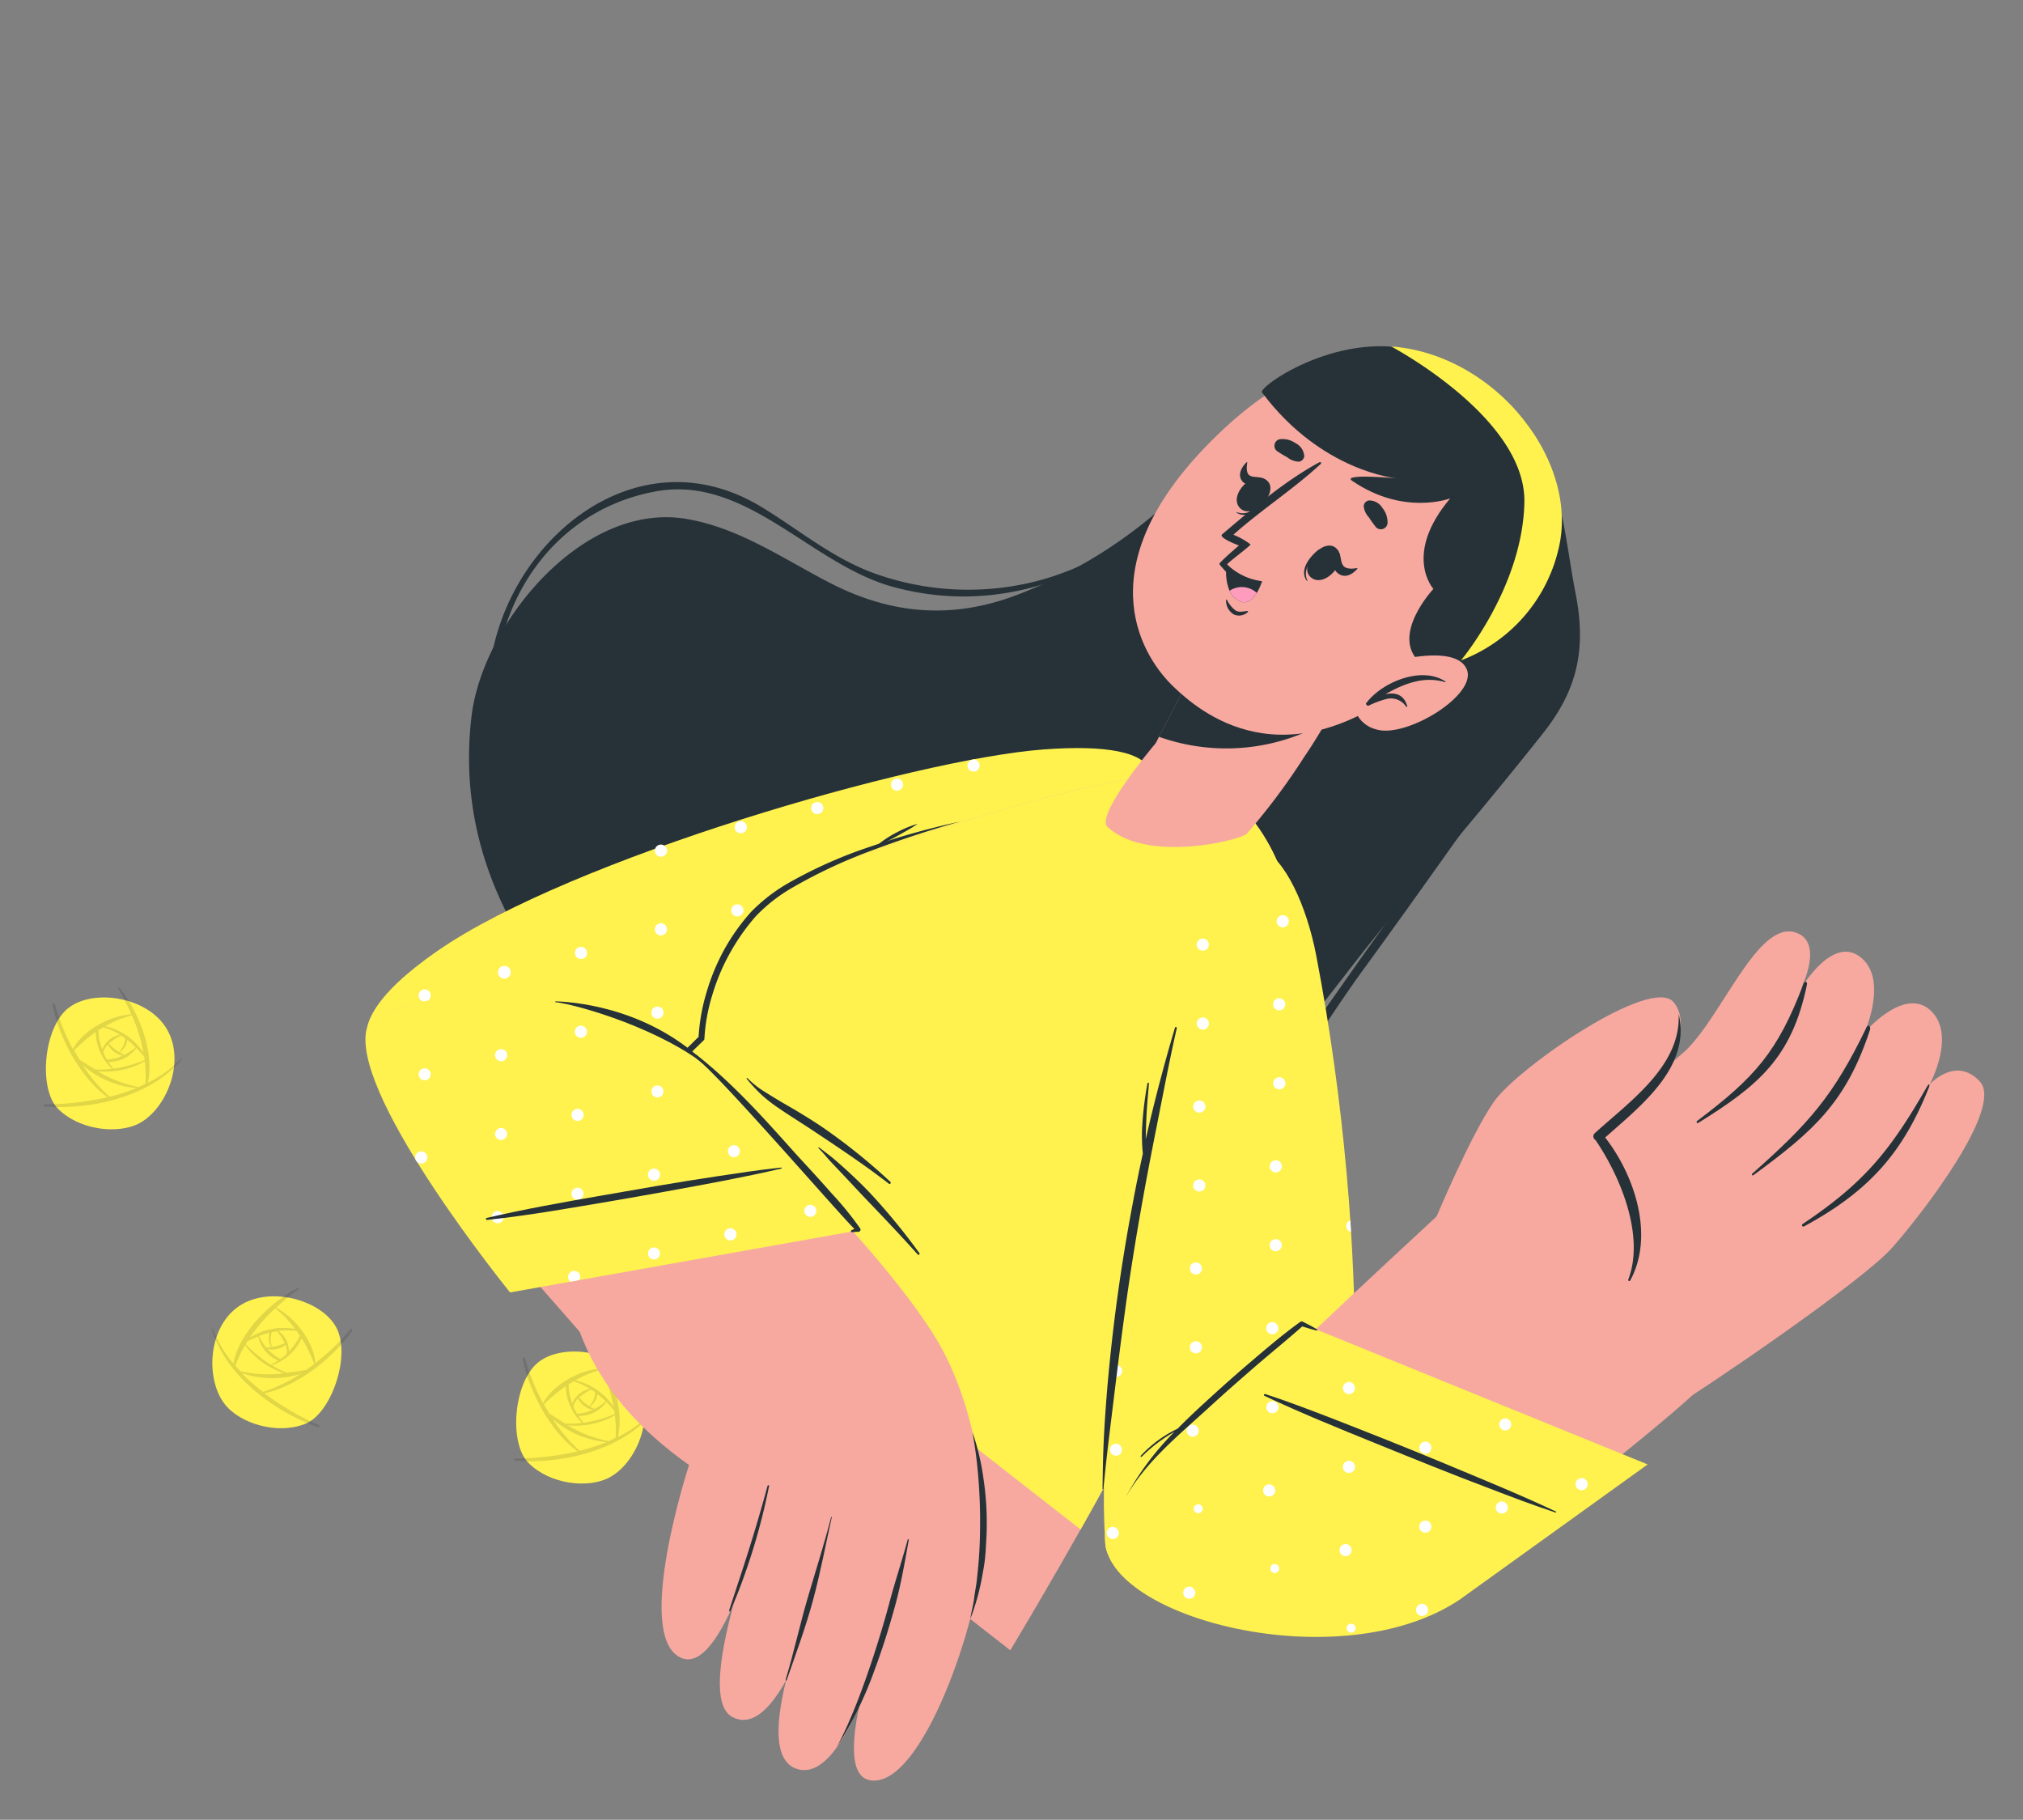 <svg xmlns="http://www.w3.org/2000/svg" width="789.053" height="709.747" viewBox="0 0 789.053 709.747">
    <rect x="0" y="0" width="789.053" height="709.747" fill="#808080" stroke="none"/>
    <defs>
        <style>
            .cls-1{fill:#263238}.cls-2{fill:#f7a9a0}.cls-3{fill:#fff24f}.cls-4{fill:#fff}.cls-5{opacity:.12}
        </style>
    </defs>
    <g id="freepik--Character--inject-720" transform="rotate(38 540.838 380.638)">
        <path id="Path_1462" d="M481.862 362.1c-1.418 46.468 4.676 102.445-18.388 144.894-18.046 33.2-52.195 53.876-86.842 66.169-76.177 27.03-179.752 23.4-225.9-53.692-18.388-30.812-17.284-91.938 18.6-111.665 18.388-10.061 39.4-11.111 59.786-14.973 26.741-5.043 46.757-18.388 60.705-41.766 27.293-45.706 25.217-80.853 33.649-131.892 1.6-9.456 4.544-18.677 14.579-26.005a65.249 65.249 0 0 1 31.749-14.606 65.04 65.04 0 0 1 31.522-2.784c22.564 4.1 42.817 26.767 59.418 41.162s23.956 29.052 23.641 51.512c-.181 31.232-1.573 62.438-2.519 93.646z" class="cls-1" transform="translate(46.247 .679)"/>
        <path id="Path_1463" d="M367.347 334.06c-1.418-42.712-3.7-85.292-5.7-127.951a.2.2 0 1 0-.394 0c.6 35.147.762 70.267 1.839 105.413 1.051 34.437 4.492 69.768 2.627 104.205-4.413 77.254-86.133 102.629-151.461 93.856-2.968-.394-3.257 4.387-.236 4.676 57.579 5.91 127.925-8.563 150.122-69.952 12.056-33.597 4.385-75.285 3.203-110.247z" class="cls-1" transform="translate(164.834 50.993)"/>
        <path id="Path_1464" d="M331.606 190.7a.657.657 0 0 0-1.287 0c-5.254 42.292-7.224 91.938-34.148 127.19a108.171 108.171 0 0 1-52.247 36.775c-16.418 5.254-33.36 4.544-50.277 6.567-66.09 7.88-73.55 95.747-28.685 133.652.919.788 2.338-.788 1.418-1.655-31.285-29.079-38.614-78.174-8.747-111.534 23.956-26.767 65.145-14.553 96.036-27.634 64.015-27.113 74.549-101.661 77.937-163.361z" class="cls-1" transform="translate(42.336 25.401)"/>
        <path id="Path_1465" d="M300.656 272.709c-68.638 69.584-154.981 215.976-138.905 245.632 17.941 33.071 113.53-64.488 113.163-70.188-.289-4.308 33.36-93.225 58.867-157.9s-16.13-34.853-33.125-17.544z" class="cls-2" transform="translate(80.09 123.665)"/>
        <path id="Path_1466" d="M276.9 448.814c2.942-9.509 48.7-126.743 61.782-163.834s.946-48.543-36.407-14.579-119.26 147.391-137.936 207.518c-18.02 58 11.847 58 51.249 31.259 32.257-21.778 61.312-60.364 61.312-60.364z" class="cls-3" transform="translate(78.736 123.004)"/>
        <path id="Path_1467" d="M337.53 256.76a15.152 15.152 0 0 1-.236 2.1 2.391 2.391 0 0 1-1.97 1.024 2.338 2.338 0 1 1 2.206-3.126zm-77.885 49.069a2.364 2.364 0 1 0 2.338 2.338 2.338 2.338 0 0 0-2.338-2.338zm37.826 0a2.364 2.364 0 1 0 2.364 2.338 2.338 2.338 0 0 0-2.364-2.338zm-18.913-24.245a2.364 2.364 0 1 0 2.364 2.338 2.338 2.338 0 0 0-2.364-2.338zm37.852 0a2.364 2.364 0 1 0 2.338 2.338 2.338 2.338 0 0 0-2.338-2.338zm-94.565 74.864a2.364 2.364 0 1 0 2.338 2.338 2.338 2.338 0 0 0-2.364-2.338zm37.826 0a2.364 2.364 0 1 0 2.338 2.338 2.338 2.338 0 0 0-2.364-2.338zm37.826 0a2.364 2.364 0 1 0 2.364 2.338 2.338 2.338 0 0 0-2.39-2.338zM240.758 332.2a2.364 2.364 0 1 0 2.338 2.338 2.338 2.338 0 0 0-2.364-2.338zm37.826 0a2.364 2.364 0 1 0 2.364 2.338 2.338 2.338 0 0 0-2.39-2.338zm-56.765 74.811a2.364 2.364 0 1 0 2.338 2.338 2.338 2.338 0 0 0-2.338-2.338zm37.826 0a2.364 2.364 0 1 0 2.338 2.338 2.338 2.338 0 0 0-2.338-2.338zm-56.739-24.191a2.364 2.364 0 1 0 2.364 2.338 2.338 2.338 0 0 0-2.364-2.338zm37.852 0a2.364 2.364 0 1 0 2.338 2.338 2.338 2.338 0 0 0-2.364-2.338zm37.826 0a2.364 2.364 0 1 0 2.364 2.338 2.338 2.338 0 0 0-2.39-2.338zm-94.564 74.864a2.481 2.481 0 1 1-.053 0zm37.852 0a2.4 2.4 0 1 1-.053 0zm-18.965-24.245a2.364 2.364 0 1 0 2.364 2.338 2.338 2.338 0 0 0-2.364-2.338zm37.852 0a2.364 2.364 0 1 0 2.338 2.338 2.338 2.338 0 0 0-2.364-2.338zM183.993 508.3a2.437 2.437 0 1 1-.026 0zm-18.913-24.243a2.364 2.364 0 1 0 2.338 2.338 2.338 2.338 0 0 0-2.364-2.338zm37.826 0a2.364 2.364 0 1 0 2.364 2.338 2.338 2.338 0 0 0-2.364-2.338z" class="cls-4" transform="translate(84.798 131.208)"/>
        <path id="Path_1468" d="M193.53 561.519l6.856-41.109 9.85-72.946s-23.195-40.505-9.745-69.558c6.8-14.736 66.406-106.228 91.465-124.615 23.641-17.1 57.79 1.208 70.451 14.579 49.016 51.59 72.132 154.036 89.732 293.571z" class="cls-2" transform="translate(134.969 116.816)"/>
        <path id="Path_1469" d="M200.406 507.5l8.117-60.022s-23.195-40.505-9.745-69.584c6.8-14.736 66.406-106.228 91.465-124.615 23.641-17.074 57.79 1.208 70.451 14.6 42.449 44.656 65.486 127.5 82.324 239.538z" class="cls-3" transform="translate(136.682 116.823)"/>
        <path id="Path_1470" d="M277.833 323.007a231.486 231.486 0 0 0-34.411-.447c-5.674.42-11.321 1.1-16.969 1.918-2.811.394-5.621.709-8.458 1a35.886 35.886 0 0 1-8.879 0 .21.21 0 1 0 0 .394 63.227 63.227 0 0 0 8.327 1.34 60.6 60.6 0 0 0 8.169 0c5.779-.368 11.532-1.025 17.311-1.445 11.637-.893 23.273-1.76 34.963-1.812a.474.474 0 0 0-.052-.946z" class="cls-1" transform="translate(159.862 240.064)"/>
        <path id="Path_1471" d="M279.841 333.358a249.751 249.751 0 0 0-27.687-6.3c-4.676-.788-9.351-1.261-14.08-1.655-2.259-.184-4.518-.315-6.777-.42s-4.991 0-7.486 0c-.263 0-.342.368 0 .394 2.338.236 4.649.841 6.961 1.208l6.987 1.051c4.676.709 9.351 1.471 14.027 2.154 9.351 1.34 18.677 2.758 27.975 4.413a.424.424 0 0 0 .08-.845z" class="cls-1" transform="translate(183.859 244.633)"/>
        <path id="Path_1472" d="M199.5 475.531c1.313-12.188 2.627-24.4 4.177-36.565s2.889-24.377 4.518-36.539l.236.867a74.384 74.384 0 0 1-8.537-16 83.163 83.163 0 0 1-4.833-17.416 80.22 80.22 0 0 1-.788-18.1 66.7 66.7 0 0 1 4.466-17.573 177.989 177.989 0 0 1 16.838-31.522A299.092 299.092 0 0 1 236.8 273.95c-7.066 9.562-13.686 19.465-19.885 29.578a200.675 200.675 0 0 0-16 31.522 63.2 63.2 0 0 0-4.15 16.943 82.82 82.82 0 0 0 .867 17.468 80.326 80.326 0 0 0 4.544 16.943 71.267 71.267 0 0 0 8.091 15.5l.263.394v.447c-1.629 12.162-3.546 24.272-5.254 36.434s-3.808 24.242-5.776 36.352z" class="cls-1" transform="translate(135.857 161.695)"/>
        <path id="Path_1473" d="M202.77 295.932a21.382 21.382 0 0 1 .972-4.807 41.645 41.645 0 0 1 1.707-4.571c.657-1.471 1.34-2.942 2.128-4.36a37.484 37.484 0 0 1 2.627-4.124c-1 3.126-2.285 6.068-3.546 9.01s-2.658 5.831-3.888 8.852z" class="cls-1" transform="translate(150 168.397)"/>
        <path id="Path_1477" d="M172.563 407.7c5.254-10.9 0-30.392-13.738-35.987s-32.441 5.017-35.488 17.022 10.087 32.073 20.857 33.518c12.031 1.521 24.482-6.543 28.369-14.553z" class="cls-3" transform="translate(20.051 318.234)"/>
        <path id="Path_1478" d="M120.953 391.559c9.745 8.353 25.927 15.761 39.166 15.209A108.625 108.625 0 0 1 142.571 424a.435.435 0 0 0 .5.709c15.183-10.113 30.129-28.4 30.786-47.282 0-.263-.341-.263-.368 0a49.253 49.253 0 0 1-4.439 15.262c-5.254-11.3-20.121-19.78-31.522-22.459a.291.291 0 1 0-.184.552 106.124 106.124 0 0 1 10.218 4.781c-6.3 5.569-11.059 16.418-9.64 24.745a88.081 88.081 0 0 1-16.286-9.483c-.342-.396-1.13.366-.683.734zm39.747 14.552a62.1 62.1 0 0 1-16-3.257 36.932 36.932 0 0 0 22.118-5.832 77.482 77.482 0 0 1-6.118 9.089zm7.88-12.556c-.42.867-.867 1.707-1.34 2.627a49.016 49.016 0 0 1-16.391 4.965 30.891 30.891 0 0 0 12.11-14.342 48.591 48.591 0 0 1 5.621 6.751zm-5.937-7.145a52.223 52.223 0 0 1-7.543 10.19c-1.077-.236-2.128-.552-3.178-.893a13.134 13.134 0 0 0 5.254-10.98c1.471.184 2.968.447 4.492.762zm-11.19-2a11.559 11.559 0 0 1 1.156 2.443 12.135 12.135 0 0 1 .289 3.231 14.579 14.579 0 0 1-5.254-.21 24.14 24.14 0 0 1 1.812-5.254 10.986 10.986 0 0 1 2-.21zm.972 0a35.424 35.424 0 0 1 4.387.263 25.766 25.766 0 0 1-1.681 5.1l-2.023.289a6.619 6.619 0 0 0-.683-5.648zm2.39 5.963a17.31 17.31 0 0 1-3.888 4.965 29.989 29.989 0 0 1-2.811-1.287 7.434 7.434 0 0 1-.552-3.625 8.458 8.458 0 0 0 7.25-.052zm-6.83-14.631a66.882 66.882 0 0 1 12.5 8.695 24.587 24.587 0 0 0-18.1 1.051 40.663 40.663 0 0 1 5.598-9.743zm-5.91 10.507a29.632 29.632 0 0 1 6.882-1.707 9.509 9.509 0 0 0-1.97 8.747 21.355 21.355 0 0 1-5.726-4.886c.263-.683.552-1.392.814-2.1zm-1.208 3.31a20.148 20.148 0 0 0 13.817 7.381 36.408 36.408 0 0 1-4.965 4.229c-2.312.315-4.7.525-7.224.762-1.287-.5-2.627-1-3.861-1.55a57.784 57.784 0 0 1 2.233-10.77z" class="cls-5" transform="translate(16.683 318.298)"/>
        <path id="Path_1479" d="M259.969 406.169c5.254-10.927 0-30.392-13.738-36.013s-32.467 5.044-35.514 17.022 10.113 32.1 21.014 33.492c11.978 1.496 24.35-6.384 28.238-14.501z" class="cls-3" transform="translate(162.201 315.692)"/>
        <path id="Path_1480" d="M208.352 390.009c9.745 8.327 25.9 15.761 39.166 15.209a108.615 108.615 0 0 1-17.547 17.232.436.436 0 0 0 .5.709c15.183-10.113 30.129-28.422 30.786-47.282a.184.184 0 1 0-.368 0 49.462 49.462 0 0 1-4.439 15.262c-5.254-11.3-20.121-19.78-31.522-22.459a.291.291 0 0 0-.184.552 102.907 102.907 0 0 1 10.218 4.781c-6.3 5.569-11.059 16.391-9.64 24.718a86.528 86.528 0 0 1-16.286-9.457c-.474-.395-1.13.341-.684.735zm39.691 14.553a61.936 61.936 0 0 1-16-3.283 36.434 36.434 0 0 0 22.091-5.832 72.483 72.483 0 0 1-6.094 9.115zm7.88-12.556c-.42.867-.867 1.707-1.34 2.627a49.016 49.016 0 0 1-16.391 4.965 30.891 30.891 0 0 0 12.11-14.342 45.757 45.757 0 0 1 5.674 6.751zm-5.963-7.171a50.485 50.485 0 0 1-7.513 10.218 27.364 27.364 0 0 1-3.178-.919 13.134 13.134 0 0 0 5.254-10.98 42.477 42.477 0 0 1 4.492.788zm-11.164-1.97a13.134 13.134 0 0 1 1.156 2.443 12.055 12.055 0 0 1 .289 3.231 14.578 14.578 0 0 1-5.254-.236 25.087 25.087 0 0 1 1.813-5.254 11.4 11.4 0 0 1 2.049-.184zm.972 0a41.342 41.342 0 0 1 4.387.263 23.64 23.64 0 0 1-1.707 5.1 17.515 17.515 0 0 0-2 .315 6.7 6.7 0 0 0-.63-5.7zm2.39 5.989a17.681 17.681 0 0 1-3.888 4.965 29.935 29.935 0 0 1-2.811-1.287 7.487 7.487 0 0 1-.552-3.625 8.458 8.458 0 0 0 7.3-.079zm-6.83-14.631a66.748 66.748 0 0 1 12.5 8.669 24.586 24.586 0 0 0-18.1 1.077 40.662 40.662 0 0 1 5.648-9.772zm-5.91 10.507a28.37 28.37 0 0 1 6.882-1.707 9.509 9.509 0 0 0-1.97 8.747 21.015 21.015 0 0 1-5.648-4.886zm-1.208 3.31a20.253 20.253 0 0 0 13.817 7.381 38.351 38.351 0 0 1-4.965 4.229c-2.312.289-4.7.525-7.224.736h-.131c-1.287-.473-2.627-.972-3.861-1.524a57.293 57.293 0 0 1 2.417-10.8z" class="cls-5" transform="translate(158.839 315.776)"/>
        <path id="Path_1485" d="M190.666 441.557c-11.847-2.5-23.956-18.677-20.016-32.914s23.878-22.564 35.225-17.6 19.176 27.66 13.659 37.038c-6.146 10.455-20.147 15.341-28.868 13.476z" class="cls-3" transform="translate(96.513 349.835)"/>
        <path id="Path_1486" d="M211.905 389.4a86.684 86.684 0 0 1-2.627 18.677c-5.7-6.226-17.153-9.115-25.427-7.565a103.771 103.771 0 0 1 2.5-10.98.3.3 0 1 0-.552-.21c-4.886 10.639-7.355 27.686-1.576 38.667a48.751 48.751 0 0 1-14.789-5.858c-.21 0-.42.184-.236.315 15.34 11.085 38.982 10.507 56.266 4.7.473-.158.21-.919-.263-.814a109.532 109.532 0 0 1-24.35 3.284c8.537-10.166 12.609-27.476 12-40.243.049-.6-.919-.548-.946.027zm-22.748 39.4a36.776 36.776 0 0 0 18.177-13.9 62.23 62.23 0 0 1-7.224 14.631 72.4 72.4 0 0 1-10.954-.657zm-5.779-9.325a30.918 30.918 0 0 0 18.755-.762 48.749 48.749 0 0 1-14 9.9l-2.811-.5a47.277 47.277 0 0 1-1.944-8.563zm-.184-1.786c.683-1.418 1.392-2.758 2.154-4.045a13.134 13.134 0 0 0 11.873 2.627 28.388 28.388 0 0 1-1.235 3.047 51.086 51.086 0 0 1-12.661-.289c-.079-.368-.079-.814-.131-1.261zm6.62-10.218a24.477 24.477 0 0 1 5.254 1.839 15.286 15.286 0 0 1-3.021 4.255 11.139 11.139 0 0 1-2.364-2.206 10 10 0 0 1-1.235-2.417 4.866 4.866 0 0 0 1.366-1.467zm2.154 6.252l-1.471 1.392a24.986 24.986 0 0 1-5.07-1.786 38.505 38.505 0 0 1 2.5-3.625 6.593 6.593 0 0 0 4.124 4.124zm3.678-4.15a7.226 7.226 0 0 1 2.627 2.627 20.151 20.151 0 0 1-.709 3.021 17.549 17.549 0 0 1-6.3 0 8.327 8.327 0 0 0 4.466-5.543zm-.736-7.119a24.482 24.482 0 0 0-11.9 13.633 66.955 66.955 0 0 1 .788-15.183 39.112 39.112 0 0 1 11.269 1.655zm3.047.919a21.381 21.381 0 0 1 .368 7.539 9.43 9.43 0 0 0-8.143-3.809 29.129 29.129 0 0 1 5.569-4.387zm11.19 5.254c-.341 1.366-.736 2.627-1.13 3.993h-.131c-1.707 1.865-3.362 3.6-5.017 5.254a38 38 0 0 1-6.409 1.313 20.069 20.069 0 0 0 2.627-15.419 57.089 57.089 0 0 1 10.139 4.912z" class="cls-5" transform="translate(95.264 348.77)"/>
        <path id="Path_1487" d="M161.188 396.449c15.446 22.118 57.5 26.268 162.441 46.888 14.5 2.837 62.045-94.223 46.783-98.032-19.333-4.833-95.379-19.386-101.079-19.754-48.044-3.073-118.626 55.925-108.145 70.898z" class="cls-2" transform="translate(80.653 245.452)"/>
        <path id="Path_1488" d="M276.9 331.17s44.472 6.7 66.721 17.468c29.814 14.395 49.62 39.113 57.29 49.909 16.023 22.669 39.087 88.523 21.251 98.479-16.1 9.01-36.276-59.5-36.276-59.5s32.1 66.458 10.691 73.734-40.321-73.55-40.321-73.55 31.522 69.006 8.2 73.025c-17.576 3.05-38.826-69.235-38.826-69.235s26.609 59.523 8.668 63.411c-19.832 4.439-43.6-61.231-43.6-61.231-47.282 2.233-70.713-16.05-85.844-31.022-3.654-3.577 72.046-81.488 72.046-81.488z" class="cls-2" transform="translate(153.175 254.78)"/>
        <path id="Path_1489" d="M270.26 362.724c4.045 7.67 8.222 15.393 11.558 23.4s6.436 16.129 9.036 24.4a146.441 146.441 0 0 1 7.04 33.2c-3.362-19.911-14.947-48.753-18.388-56.765s-6.3-16.155-9.667-24.14c.08-.2.421-.279.421-.095z" class="cls-1" transform="translate(259.11 305.944)"/>
        <path id="Path_1490" d="M259.085 367.125c4.755 10.034 9.851 19.806 14.159 30.024s7.46 20.226 11.033 30.681c.289.788-.236.683-.552-.131-3.993-10.3-8.485-19.491-12.582-29.762s-7.88-20.647-12.293-30.707c-.08-.157.183-.288.235-.105z" class="cls-1" transform="translate(241.206 313.127)"/>
        <path id="Path_1491" d="M249.079 369.253a247.231 247.231 0 0 1 18.1 47.571c.263.788-.42.578-.709-.236-5.726-15.918-10.087-28.448-17.915-47.046-.132-.289.345-.683.524-.289z" class="cls-1" transform="translate(224.445 316.463)"/>
        <path id="Path_1492" d="M267.63 344.26a94.187 94.187 0 0 1 14.447 11.558 116.451 116.451 0 0 1 12.4 13.791c1.918 2.443 3.625 5.017 5.411 7.565a66.038 66.038 0 0 1 4.676 7.88 91.942 91.942 0 0 1 7.2 17.074c-1.55-2.627-2.627-5.543-4.334-8.143l-2.206-4.019c-.762-1.313-1.6-2.627-2.39-3.888a173.584 173.584 0 0 0-10.507-15c-3.677-4.833-7.644-9.483-11.742-13.975-2.075-2.259-4.177-4.466-6.357-6.619s-4.313-4.149-6.598-6.224z" class="cls-1" transform="translate(255.515 276.075)"/>
        <path id="Path_1493" d="M359.205 340.569l-91.938 102.446s-92.967-21.356-106.648-45.181c-9.01-15.761 60.968-79.251 113.793-71.843z" class="cls-3" transform="translate(80.144 245.381)"/>
        <path id="Path_1494" d="M212.412 334.628a2.364 2.364 0 1 1-2.338-2.338 2.338 2.338 0 0 1 2.338 2.338zm35.488-2.338a2.338 2.338 0 1 0 2.338 2.338 2.338 2.338 0 0 0-2.338-2.338zm37.826 0a2.338 2.338 0 1 0 1.67.675 2.338 2.338 0 0 0-1.67-.675zm37.852 0a2.338 2.338 0 1 0 2.338 2.338 2.338 2.338 0 0 0-2.338-2.338zm-151.356 50.618a2.338 2.338 0 1 0 1.67.675 2.338 2.338 0 0 0-1.67-.675zm37.852 0a2.338 2.338 0 1 0 2.338 2.338 2.338 2.338 0 0 0-2.338-2.338zm37.826 0a2.338 2.338 0 1 0 2.338 2.338 2.338 2.338 0 0 0-2.338-2.338zm37.826 0a2.338 2.338 0 1 0 1.67.675 2.338 2.338 0 0 0-1.67-.675zm-94.565-24.245a2.364 2.364 0 1 0 2.364 2.337 2.338 2.338 0 0 0-2.364-2.338zm37.852 0a2.364 2.364 0 1 0 2.338 2.337 2.338 2.338 0 0 0-2.364-2.338zm37.826 0A2.364 2.364 0 1 0 269.2 361a2.338 2.338 0 0 0-2.39-2.338zm37.852 0a2.364 2.364 0 1 0 2.338 2.337 2.338 2.338 0 0 0-2.364-2.338zm-113.53 50.619a2.364 2.364 0 1 0 2.364 2.338 2.338 2.338 0 0 0-2.364-2.338zm37.852 0a2.364 2.364 0 1 0 2.338 2.338 2.338 2.338 0 0 0-2.364-2.338zm37.852 0a2.364 2.364 0 0 0-2.364 2.364 2.338 2.338 0 0 0 2.364 2.338l2.312-2.627a2.364 2.364 0 0 0-2.338-2.1z" class="cls-4" transform="translate(96.544 256.602)"/>
        <path id="Path_1495" d="M179.532 342.689c8.511-6.173 32.494-20.568 63.043-16.733.263 0 .289.473 0 .447-23.063-.657-54.191 11.4-63.043 16.654-.027.131-.211-.184 0-.368z" class="cls-1" transform="translate(112.034 245.257)"/>
        <path id="Path_1496" d="M191.213 417.057c9.509-11.794 19.622-23.063 29.788-34.306s20.305-22.538 30.76-33.544c5.884-6.226 11.768-12.477 17.889-18.388.158-.158.447 0 .315.263-9.483 11.768-19.6 23.116-29.657 34.411s-20.305 22.538-30.6 33.676c-5.832 6.278-11.768 12.451-17.889 18.388-.319.288-.869-.157-.606-.5z" class="cls-1" transform="translate(131.087 254.107)"/>
        <path id="Path_1497" d="M292.806 339.331a128.713 128.713 0 0 0-17.232-3.914c-5.805-1.1-11.637-2.075-17.442-3.021-11.584-1.865-35.935-7.119-57.343-7.066-.236 0 .972 1.156 1.208 1.156 10.192-.552 83.217 13.975 89.311 14.395a10.745 10.745 0 0 0-.657 1.208c0 .315.184.683.5.473.762-.5 1.287-1.13 2-1.681a.867.867 0 0 0-.341-1.55z" class="cls-1" transform="translate(146.728 245.28)"/>
        <path id="Path_1498" d="M295.315 269.359c87.84 76.624 156.925 171.294 152.354 194.961-8.274 44.078-66.2 46.836-75.074 37.3-35.567-38.535-73.1-113.189-113.767-196.485-36.328-74.442 7.566-60.967 36.487-35.776z" class="cls-3" transform="translate(218.82 121.761)"/>
        <path id="Path_1499" d="M272.784 257.548a2.364 2.364 0 1 1-2.338-2.338 2.338 2.338 0 0 1 2.338 2.338zm-2.338 48.281a2.364 2.364 0 1 0 2.338 2.338 2.338 2.338 0 0 0-2.338-2.338zm37.826 0a2.364 2.364 0 1 0 2.364 2.338 2.338 2.338 0 0 0-2.364-2.338zm-56.792-24.246a2.364 2.364 0 1 0 2.338 2.338 2.338 2.338 0 0 0-2.338-2.338zm37.826 0a2.364 2.364 0 1 0 2.338 2.338 2.338 2.338 0 0 0-2.285-2.338zm18.913 74.864a2.364 2.364 0 1 0 2.364 2.338 2.338 2.338 0 0 0-2.312-2.338zm37.852 0a2.364 2.364 0 1 0 2.338 2.338 2.338 2.338 0 0 0-2.364-2.338zm37.012.131a2.364 2.364 0 0 0-1.523 2.207 2.338 2.338 0 0 0 2.338 2.338 2.39 2.39 0 0 0 2.023-1.13zM289.306 332.2a2.364 2.364 0 1 0 2.338 2.338 2.338 2.338 0 0 0-2.285-2.338zm37.826 0a2.364 2.364 0 1 0 2.364 2.338 2.338 2.338 0 0 0-2.312-2.338zm35.856 1.1a2.417 2.417 0 0 0-.341 1.235 2.338 2.338 0 0 0 2.338 2.364 2.207 2.207 0 0 0 .972-.21c-.919-1.156-1.917-2.259-2.916-3.388zm-53.718 73.923c.5.867.946 1.734 1.418 2.627a2.114 2.114 0 0 0 0-.394 2.311 2.311 0 0 0-1.418-2.233zm36.775-.21a2.364 2.364 0 1 0 2.338 2.338 2.338 2.338 0 0 0-2.338-2.338zm37.826 0a2.364 2.364 0 1 0 2.338 2.338 2.338 2.338 0 0 0-2.259-2.338zm36.933.158a2.364 2.364 0 0 0 .919 4.518 2.417 2.417 0 0 0 1.6-.6c-.735-1.235-1.576-2.548-2.443-3.861zm-93.7-24.4a2.364 2.364 0 1 0 2.364 2.338 2.338 2.338 0 0 0-2.285-2.285zm37.852 0a2.364 2.364 0 1 0 2.338 2.338 2.338 2.338 0 0 0-2.259-2.285zm40.164 1.865l-1.1-1.445a2.286 2.286 0 0 0-1.182-.315 2.364 2.364 0 0 0 0 4.7 2.391 2.391 0 0 0 2.364-2.338 3.176 3.176 0 0 0 0-.552zm-59.077 73.051a2.338 2.338 0 1 0 2.338 2.338 2.338 2.338 0 0 0-2.338-2.338zm37.826 0a2.3 2.3 0 1 0 .079 0zm37.852 0a2.3 2.3 0 1 0 .079 0zm-94.565-24.245a2.364 2.364 0 1 0 2.364 2.338 2.338 2.338 0 0 0-2.338-2.338zm37.852 0a2.364 2.364 0 1 0 2.338 2.338 2.338 2.338 0 0 0-2.312-2.338zm37.826 0a2.364 2.364 0 1 0 2.364 2.338 2.338 2.338 0 0 0-2.338-2.338zm-37.826 50.619a2.364 2.364 0 1 0 2.338 2.338 2.338 2.338 0 0 0-2.312-2.338zm37.826 0a2.364 2.364 0 1 0 2.364 2.338 2.338 2.338 0 0 0-2.338-2.338z" class="cls-4" transform="translate(225.354 131.208)"/>
        <path id="Path_1500" d="M343.064 437.541c-6.436-9.982-12.5-20.279-18.65-30.471s-12.241-20.437-18.23-30.734c-11.821-20.358-22.8-41.162-33.387-62.176-5.989-11.9-12.083-23.641-17.783-35.777-.184-.394-.814 0-.683.289q8.275 21.014 17.81 41.346l-.263-.341c-1.418-1.918-2.837-3.835-4.229-5.779-2.758-3.835-5.254-7.749-7.88-11.768-.184-.315-.683 0-.5.315a135.049 135.049 0 0 0 9.614 15.761 74.376 74.376 0 0 0 5.621 6.725l.184.158c2.916 6.042 5.884 12.057 9.01 18.02a712.4 712.4 0 0 0 35.829 61.782c3.678 5.6 7.381 11.164 11.243 16.654s7.88 10.8 11.978 16.207c.052.34.526.13.316-.211z" class="cls-1" transform="translate(233.851 168.636)"/>
        <path id="Path_1501" d="M304.719 464.583c-16.654-23.878-8.3-71.37 10.087-185.373 2.627-15.761 122.251-17 120.413 0-2.312 21.382-23.641 105.886-29.184 118.206-27.241 60.942-90.047 83.375-101.316 67.167z" class="cls-2" transform="translate(301.249 150.262)"/>
        <path id="Path_1502" d="M409.927 390.9c4.965-12.766 27.792-83.532 28.895-101.473s.709-69.82-12.95-72.079-14.736 12.924-14.736 12.924-3.651-21.881-17.6-22.932-14.868 22.669-14.868 22.669-5.385-22.2-19.386-22.223-10.717 23.93-10.717 23.93-3.993-20.515-15.524-15.761c-13.87 5.779-2.259 42.791-5.017 62.492-.63 4.492-19.123 89.837-19.123 89.837z" class="cls-2" transform="translate(322.653 53.28)"/>
        <path id="Path_1503" d="M323.912 216.584c8.485 27.24 7.486 40.61.236 67.719-.131.552.63.867.814.342 9.509-25.926 13.134-42.528.263-68.533-.625-1.288-1.707-.812-1.313.472z" class="cls-1" transform="translate(346.937 66.365)"/>
        <path id="Path_1504" d="M335.235 215.759c6.331 29.052 5.385 43.579 0 72.552 0 .394.63.578.736.158 7.88-27.949 11.059-44.656.919-72.789-.604-1.287-1.944-1.235-1.655.079z" class="cls-1" transform="translate(365.429 65.378)"/>
        <path id="Path_1505" d="M351 217.426c4.1 28.58 3.73 44.656-5.254 71.974a.537.537 0 0 0 1 .394c11.847-27.082 12.451-46.994 5.1-72.395-.481-1.733-1.112-1.76-.846.027z" class="cls-1" transform="translate(382.528 67.572)"/>
        <path id="Path_1506" d="M308.733 354.011s-9.483-34.437-10.3-50.513 18.151-76.991 31.522-73.55c17.311 4.334 13.292 41.687 8.931 59.707 0 0 40.032 9.982 42.948 37.406s-73.101 26.95-73.101 26.95z" class="cls-2" transform="translate(305.588 89.882)"/>
        <path id="Path_1507" d="M312.126 230.968c12.924 15.314 5.674 38.614 2.627 56.424a1.655 1.655 0 0 0 1.839 2c16.5 5.254 38.246 17.573 43.6 35.042a.42.42 0 0 0 .814-.158c-3.2-19.543-23.641-33.36-42.029-37.984 3.284-18.23 9.535-42.029-6.856-55.452.031-.082-.1.023.005.128z" class="cls-1" transform="translate(327.833 91.514)"/>
        <path id="Path_1508" d="M445.41 286.3l-138.827 39.4S278.9 416.694 296.5 439.521c18.834 24.4 106.228-13.423 123.617-66.589z" class="cls-3" transform="translate(292.949 181.786)"/>
        <path id="Path_1509" d="M391.607 296.088a2.338 2.338 0 1 1-2.338-2.338 2.338 2.338 0 0 1 2.338 2.338zm35.488-2.338a2.364 2.364 0 1 0 2.364 2.338 2.338 2.338 0 0 0-2.364-2.338zm-113.5 50.566a2.364 2.364 0 1 0 2.338 2.338 2.338 2.338 0 0 0-2.338-2.338zm37.852 0a2.364 2.364 0 1 0 2.338 2.338 2.338 2.338 0 0 0-2.338-2.338zm37.826 0a2.364 2.364 0 1 0 2.338 2.338 2.338 2.338 0 0 0-2.338-2.338zM332.5 320.071a2.364 2.364 0 1 0 2.364 2.338 2.338 2.338 0 0 0-2.364-2.285zm37.852 0a2.364 2.364 0 1 0 2.338 2.338 2.338 2.338 0 0 0-2.443-2.285zm37.826 0a2.364 2.364 0 1 0 2.364 2.338 2.338 2.338 0 0 0-2.364-2.285zm-94.565 74.864a1.733 1.733 0 1 1-.026.053zm37.852 0a1.733 1.733 0 1 1-.026.053zm37.826 0a1.733 1.733 0 1 1-.026.053zm-94.561-24.246a2.364 2.364 0 1 0 2.338 2.338 2.338 2.338 0 0 0-2.39-2.285zm37.826 0a2.364 2.364 0 1 0 2.364 2.338 2.338 2.338 0 0 0-2.417-2.285zm37.852 0a2.364 2.364 0 1 0 2.338 2.338 2.338 2.338 0 0 0-2.5-2.285zm37.826 0a2.364 2.364 0 1 0 2.364 2.338 2.338 2.338 0 0 0-2.417-2.285zm-113.5 50.618a2.364 2.364 0 1 0 2.338 2.338 2.338 2.338 0 0 0-2.39-2.285zm37.826 0a2.364 2.364 0 1 0 2.364 2.338 2.338 2.338 0 0 0-2.417-2.285z" class="cls-4" transform="translate(295.713 193.905)"/>
        <path id="Path_1510" d="M298.687 334.656c15.5-3.52 30.786-7.88 46.074-12.241s30.6-8.721 45.785-13.475c8.563-2.627 17.153-5.254 25.638-8.327.236 0 .158-.473 0-.42-15.472 3.494-30.812 7.88-46.074 12.057s-30.629 8.721-45.864 13.292c-8.59 2.627-17.153 5.254-25.638 8.327-.499.157-.368.892.079.787z" class="cls-1" transform="translate(305.39 204.379)"/>
        <path id="Path_1511" d="M313.443 300.72c-2.154.21-4.308.657-6.436 1.077a1 1 0 0 0-.683.683c-2.364 8.091-4.045 16.418-5.726 24.666s-3.126 16.286-4.466 24.482c-.736 4.387-1.366 8.826-1.865 13.134a47.046 47.046 0 0 0-4.807 17.153.263.263 0 1 0 .525 0 59.415 59.415 0 0 1 4.071-15.419 109.644 109.644 0 0 0 .867 32.494c-2.627-16.024 1.313-32.73 3.94-48.491 1.313-7.88 2.811-15.761 4.361-23.641s3.362-15.63 4.807-23.484c1.839-.709 3.7-1.392 5.464-2.233a.263.263 0 0 0-.052-.42z" class="cls-1" transform="translate(291.028 205.244)"/>
        <path id="Path_1512" d="M280.5 297.288c-1.235 4.466-23.878 32.966-44.472 31.233-6.7-.578-5.254-37.327-5.254-37.327l-.5-2.627-7.092-38.325 45.68-27.03 6.593-3.572s1.261 10.507 2.627 23.878c0 .6.131 1.208.184 1.865s.21 1.471.263 2.154c.263 1.97.473 3.993.683 6.015.158 1.524.289 3.021.394 4.623s.263 3.2.394 4.807a253.4 253.4 0 0 1 .5 34.306z" class="cls-2" transform="translate(183.203 73.343)"/>
        <path id="Path_1513" d="M278.165 243.439a78.252 78.252 0 0 1-47.913 45.023l-7.092-38.325 45.733-26.925 6.593-3.572s1.261 10.56 2.679 23.799z" class="cls-1" transform="translate(183.171 73.343)"/>
        <path id="Path_1514" d="M205.324 256.29c-7.066 68.06 32.914 79.986 47.6 81.431 13.318 1.366 58.867 4.334 72.92-62.649s-15.367-91.754-45.68-96.509-67.774 9.666-74.84 77.727z" class="cls-2" transform="translate(152.805 5.172)"/>
        <path id="Path_1515" d="M215.127 205.965a46.327 46.327 0 0 0 4.676-.552 7.671 7.671 0 0 0 4.676-1.471 2.417 2.417 0 0 0 .289-2.968 6.094 6.094 0 0 0-5.805-1.891 8.879 8.879 0 0 0-5.832 2.627 2.627 2.627 0 0 0 2 4.256z" class="cls-1" transform="translate(165.934 39.683)"/>
        <path id="Path_1516" d="M237.884 206.355a40.579 40.579 0 0 1-4.544-1.313 7.591 7.591 0 0 1-4.361-2.233 2.417 2.417 0 0 1 .21-2.942 6.041 6.041 0 0 1 6.042-.972 8.8 8.8 0 0 1 5.254 3.546 2.627 2.627 0 0 1-2.6 3.914z" class="cls-1" transform="translate(191.983 38.925)"/>
        <path id="Path_1517" d="M227.933 209.281c0-.158.342.263.315.447-.6 4.623-.5 10.034 3.546 11.978v.263c-5.148-1.235-5.148-8.406-3.861-12.688z" class="cls-1" transform="translate(189.772 56.435)"/>
        <path id="Path_1518" d="M232.444 207.571c7.513.184 6.62 15.183-.341 15.052s-5.963-15.184.341-15.052z" class="cls-1" transform="translate(189.884 53.707)"/>
        <path id="Path_1519" d="M230.919 208c1.261.919 2.469 2.5 4.019 2.758s3.31-1.208 4.6-2.627c.131 0 .236 0 .236.184-.131 2.889-1.392 5.779-4.518 6.015s-4.7-2.417-5.254-5.254c-.002-.683.418-1.444.917-1.076z" class="cls-1" transform="translate(194.298 54.25)"/>
        <path id="Path_1520" d="M220.385 208.031c0-.184-.394.184-.394.368-.158 4.676-1.13 9.982-5.437 11.243a.132.132 0 0 0 0 .263c5.2-.5 6.409-7.54 5.831-11.874z" class="cls-1" transform="translate(168.977 54.376)"/>
        <path id="Path_1521" d="M219.289 206.034c-7.434-1.077-9.036 13.9-2.154 14.894s8.405-13.974 2.154-14.894z" class="cls-1" transform="translate(166.238 51.119)"/>
        <path id="Path_1522" d="M218.914 207.258c-1.287.657-2.627 1.97-4.019 1.918s-2.627-1.813-3.572-3.467c0-.184-.21 0-.236.131-.394 2.837.236 5.937 2.916 6.777s4.571-1.5 5.543-4.255c.235-.526-.08-1.362-.632-1.104z" class="cls-1" transform="translate(163.355 50.552)"/>
        <path id="Path_1523" d="M230.373 223.123c-1.13 1.077-2.259 2.627-3.966 2.627a11.872 11.872 0 0 1-4.991-1.235.184.184 0 0 0-.21.236 6.226 6.226 0 0 0 5.884 2.627 4.938 4.938 0 0 0 3.73-4.071c.08-.342-.29-.342-.447-.184z" class="cls-1" transform="translate(179.977 78.844)"/>
        <path id="Path_1524" d="M222.615 244.109s-1.445 6.882-1.681 10.166c0 .289.762.5 1.865.657h.131a15.551 15.551 0 0 0 15.524-4.754c.263-.289-.131-.657-.447-.473a23.641 23.641 0 0 1-14.5 3.073c-.184-.919 2.863-11.689 2.364-11.768a28.056 28.056 0 0 0-7.565 1.156c2.627-14.395 7.486-28.291 9.85-42.659a.428.428 0 1 0-.814-.263c-6.173 14.158-9.509 30.681-12.582 45.5-.419 1.835 6.516-.162 7.855-.635z" class="cls-1" transform="translate(169.478 39.68)"/>
        <path id="Path_1525" d="M218.24 222.191a18.388 18.388 0 0 0 6.672 6.567 8.065 8.065 0 0 0 4.991.893c3.756-.525 4.229-3.835 3.888-6.777a19.778 19.778 0 0 0-1.1-4.544 23.957 23.957 0 0 1-14.451 3.861z" class="cls-1" transform="translate(175.167 71.212)"/>
        <path id="Path_1526" fill="#ff9cbd" d="M220.78 225.961a8.065 8.065 0 0 0 4.991.893c3.756-.525 4.229-3.835 3.888-6.777a8.642 8.642 0 0 0-8.879 5.884z" transform="translate(179.299 74.01)"/>
        <path id="Path_1527" d="M320.061 275.6c-15.761-1.13-13.528-25.848-13.528-25.848s-17.652-3.073-16.575-31.863c0 0-9.982 16.628-34.359 18.151-5.254.341 13.134-11.479 13.134-11.479s-24.639 16.129-62.071 5.963c-2.627-.709 9.036-39.612 39.98-50.855s57.185-1.235 74.076 19.1c0 0 21.014 11.873 21.776 32.782s-16.339 44.499-22.433 44.049z" class="cls-1" transform="translate(155.749 .699)"/>
        <path id="Path_1528" d="M314.2 265.8a61.415 61.415 0 0 0 3.257-57.606c-14.395-32.1-66.038-44.839-100.107-22.118 0 0 58.578-10.507 78.384 15.918S314.2 265.8 314.2 265.8z" class="cls-3" transform="translate(173.719)"/>
        <path id="Path_1529" d="M248.768 226.083s15.288-21.014 24.876-15.761-2.128 36.276-13.581 40.3a11.558 11.558 0 0 1-15.393-6.462z" class="cls-2" transform="translate(218.163 56.813)"/>
        <path id="Path_1530" d="M266.242 213.18c.184 0 .21.236 0 .315-8.042 3.074-12.342 10.505-15.42 18.02 2.417-2.889 5.674-4.466 9.588-1.576.21.158 0 .473-.236.42a7.092 7.092 0 0 0-7.88 2.364 35.3 35.3 0 0 0-3.835 6.252c-.394.709-1.681.315-1.392-.5v-.184c.078-10.165 8.221-24.27 19.175-25.111z" class="cls-1" transform="translate(221.993 62.834)"/>
    </g>
</svg>
